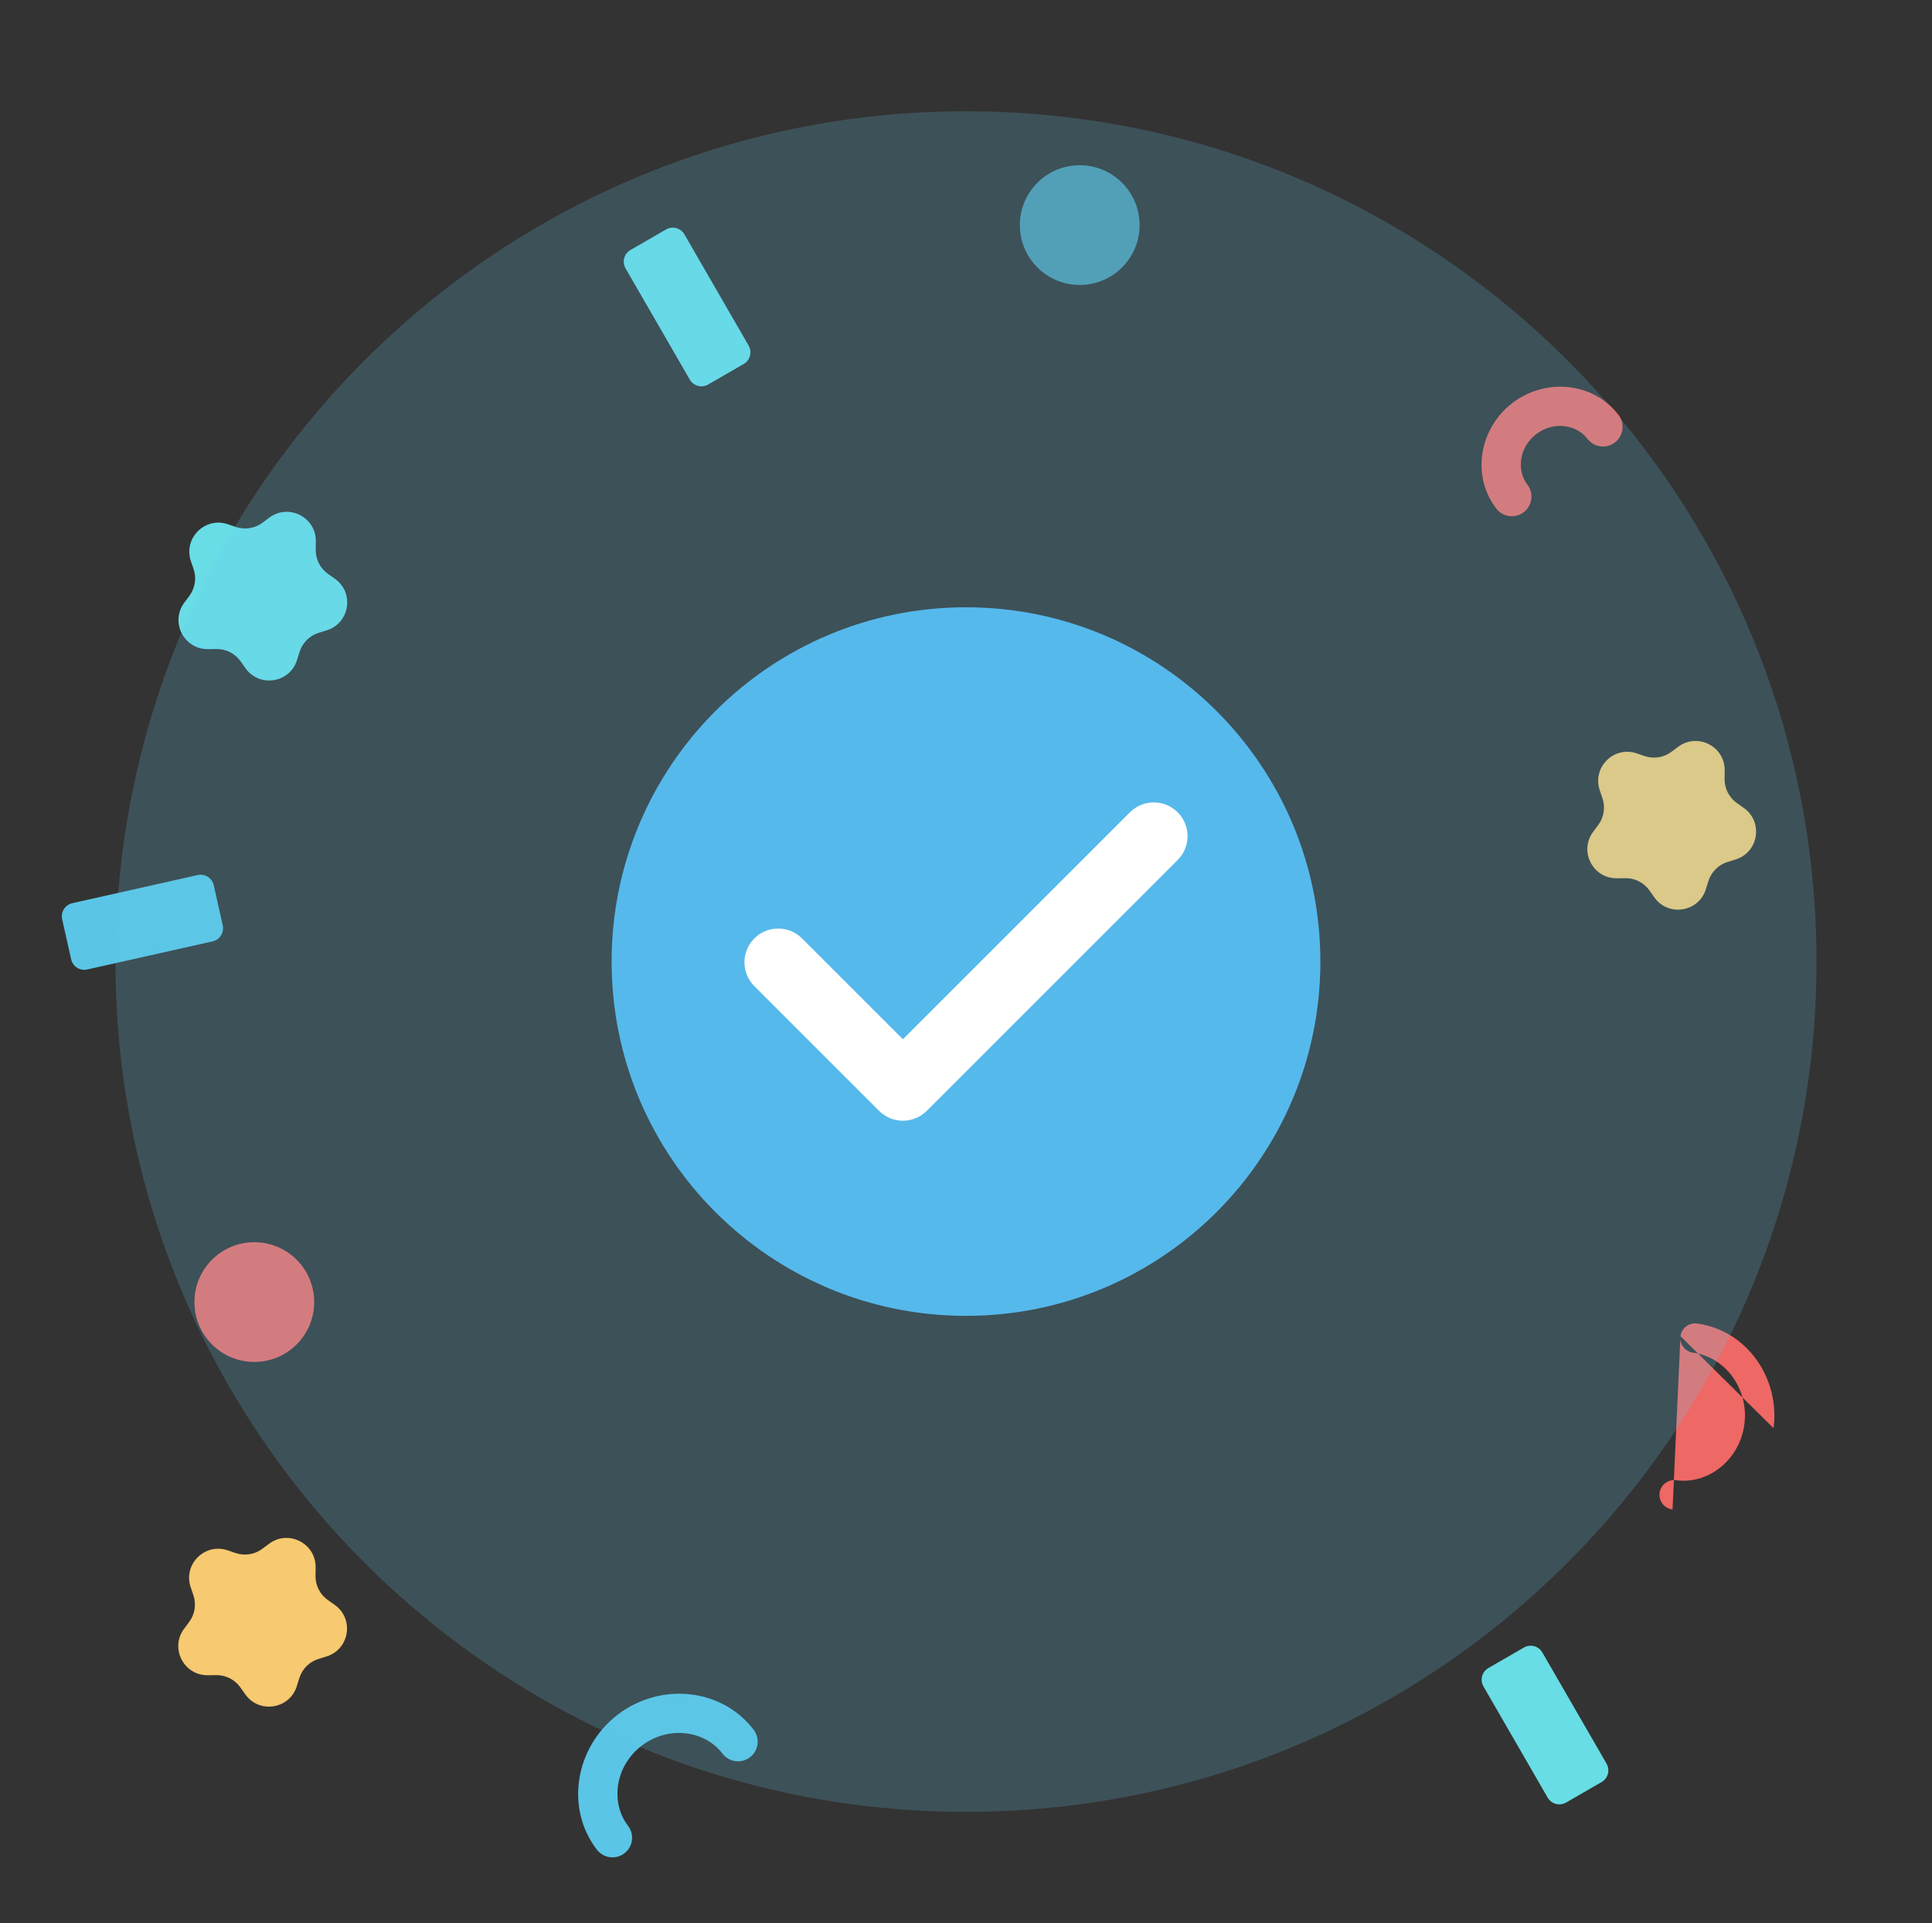 <svg width="231" height="230" viewBox="0 0 231 230" fill="none" xmlns="http://www.w3.org/2000/svg">
<rect x="0" y="0" width="231" height="230" fill="#333333" stroke="none"/>
<mask id="mask0_2929_111820" style="mask-type:luminance" maskUnits="userSpaceOnUse" x="0" y="0" width="231" height="230">
<path d="M230.5 0H0.5V230H230.5V0Z" fill="white"/>
</mask>
<g mask="url(#mask0_2929_111820)">
<path d="M157.872 115C157.872 138.401 138.901 157.372 115.5 157.372C92.099 157.372 73.128 138.401 73.128 115C73.128 91.599 92.099 72.628 115.5 72.628C138.901 72.628 157.872 91.599 157.872 115Z" fill="#52B5EC"/>
<g opacity="0.643">
<path d="M136.258 26.921C136.258 30.876 133.052 34.082 129.097 34.082C125.143 34.082 121.937 30.876 121.937 26.921C121.937 22.967 125.143 19.761 129.097 19.761C133.052 19.761 136.258 22.967 136.258 26.921Z" fill="#5CCBED"/>
</g>
<g opacity="0.959">
<path d="M88.923 43.531L84.671 45.986C83.901 46.431 82.917 46.167 82.472 45.397L74.794 32.097C74.349 31.328 74.613 30.343 75.383 29.899L79.635 27.444C80.405 26.999 81.389 27.263 81.834 28.033L89.512 41.332C89.957 42.102 89.693 43.087 88.923 43.531Z" fill="#6AE4EC"/>
</g>
<g opacity="0.959">
<path d="M27.237 62.694L28.193 63.018C29.278 63.386 30.474 63.197 31.392 62.512L32.201 61.907C34.513 60.182 37.8 61.857 37.763 64.741L37.75 65.751C37.735 66.896 38.285 67.975 39.22 68.637L40.045 69.22C42.4 70.885 41.822 74.528 39.068 75.384L38.103 75.684C37.01 76.024 36.154 76.881 35.814 77.974L35.514 78.939C34.658 81.693 31.015 82.27 29.349 79.915L28.766 79.091C28.105 78.155 27.026 77.606 25.88 77.62L24.87 77.633C21.986 77.67 20.312 74.384 22.037 72.072L22.641 71.262C23.326 70.345 23.516 69.148 23.148 68.064L22.823 67.107C21.897 64.376 24.505 61.768 27.237 62.694Z" fill="#6AE4EC"/>
</g>
<g opacity="0.959">
<path d="M25.558 105.874L26.632 110.665C26.826 111.533 26.281 112.394 25.413 112.588L10.428 115.947C9.561 116.141 8.7 115.596 8.505 114.729L7.431 109.937C7.237 109.07 7.783 108.209 8.65 108.015L23.635 104.655C24.503 104.461 25.363 105.007 25.558 105.874Z" fill="#5CCBED"/>
</g>
<g opacity="0.959">
<path d="M37.567 155.723C37.567 159.678 34.361 162.884 30.407 162.884C26.452 162.884 23.246 159.678 23.246 155.723C23.246 151.769 26.452 148.563 30.407 148.563C34.361 148.563 37.567 151.769 37.567 155.723Z" fill="#F66A67"/>
</g>
<g opacity="0.959">
<path d="M27.212 185.412L28.169 185.737C29.253 186.105 30.449 185.915 31.367 185.23L32.177 184.626C34.489 182.901 37.775 184.575 37.738 187.46L37.725 188.47C37.711 189.615 38.26 190.694 39.195 191.355L40.02 191.938C42.375 193.604 41.798 197.247 39.044 198.103L38.079 198.403C36.985 198.743 36.129 199.599 35.789 200.693L35.489 201.657C34.633 204.412 30.99 204.989 29.325 202.634L28.741 201.809C28.08 200.874 27.001 200.324 25.856 200.339L24.846 200.352C21.962 200.389 20.288 197.102 22.012 194.791L22.617 193.981C23.302 193.063 23.491 191.867 23.123 190.782L22.799 189.826C21.873 187.094 24.48 184.486 27.212 185.412Z" fill="#FFCF72"/>
</g>
<g opacity="0.959">
<path fill-rule="evenodd" clip-rule="evenodd" d="M189.784 52.461C188.474 50.76 185.732 50.347 183.679 51.922L183.678 51.922C181.623 53.499 181.314 56.259 182.623 57.965C183.412 58.993 183.218 60.466 182.19 61.255C181.162 62.043 179.689 61.849 178.901 60.821C175.87 56.871 176.904 51.206 180.822 48.2L182.25 50.061L180.822 48.2C184.738 45.195 190.476 45.66 193.508 49.606C193.513 49.612 193.517 49.618 193.52 49.622C194.293 50.623 194.133 52.064 193.148 52.87C192.145 53.691 190.667 53.543 189.847 52.54C189.827 52.516 189.811 52.495 189.799 52.481C189.793 52.473 189.788 52.466 189.784 52.461Z" fill="#F66A67"/>
</g>
<g opacity="0.959">
<path d="M195.687 90.099L196.644 90.424C197.728 90.792 198.925 90.602 199.842 89.917L200.652 89.313C202.964 87.588 206.25 89.262 206.213 92.147L206.2 93.156C206.186 94.302 206.736 95.381 207.671 96.042L208.495 96.626C210.85 98.291 210.273 101.934 207.519 102.79L206.554 103.09C205.46 103.43 204.604 104.286 204.264 105.38L203.964 106.345C203.108 109.099 199.465 109.676 197.8 107.321L197.217 106.496C196.555 105.561 195.476 105.011 194.331 105.026L193.321 105.039C190.437 105.075 188.762 101.789 190.488 99.478L191.092 98.668C191.777 97.75 191.966 96.554 191.598 95.469L191.274 94.513C190.348 91.781 192.955 89.173 195.687 90.099Z" fill="#FFCF72"/>
</g>
<g opacity="0.959">
<path fill-rule="evenodd" clip-rule="evenodd" d="M200.925 159.804C201.052 158.84 201.935 158.162 202.899 158.289C208.82 159.069 212.847 164.791 212.055 170.805M199.977 180.525C199.967 180.524 199.958 180.522 199.95 180.521L199.949 180.521C198.986 180.398 198.304 179.516 198.428 178.552C198.552 177.588 199.433 176.907 200.397 177.031C200.407 177.032 200.413 177.033 200.419 177.034C200.423 177.034 200.427 177.035 200.431 177.035C204.247 177.538 208.004 174.615 208.566 170.346L208.566 170.346C209.128 166.076 206.256 162.281 202.439 161.778C201.476 161.651 200.798 160.767 200.925 159.804" fill="#F66A67"/>
</g>
<g opacity="0.959">
<path d="M191.499 213.125L187.247 215.58C186.477 216.024 185.493 215.76 185.048 214.991L177.37 201.691C176.925 200.921 177.189 199.937 177.959 199.493L182.211 197.037C182.981 196.593 183.965 196.856 184.41 197.626L192.088 210.926C192.533 211.696 192.269 212.68 191.499 213.125Z" fill="#6AE4EC"/>
</g>
<g opacity="0.959">
<path fill-rule="evenodd" clip-rule="evenodd" d="M86.369 209.707C84.24 206.933 79.892 206.35 76.708 208.793L76.708 208.793C73.525 211.236 72.962 215.587 75.091 218.361C75.879 219.389 75.685 220.861 74.657 221.65C73.629 222.439 72.157 222.245 71.368 221.217C67.517 216.199 68.806 208.942 73.852 205.07C78.896 201.2 86.235 201.832 90.087 206.845L90.1 206.862C90.895 207.885 90.709 209.359 89.686 210.154C88.663 210.948 87.189 210.763 86.394 209.74L86.377 209.718C86.374 209.714 86.371 209.71 86.369 209.707Z" fill="#5CCBED"/>
</g>
<g opacity="0.2">
<path d="M217.192 115C217.192 171.163 171.663 216.692 115.5 216.692C59.337 216.692 13.807 171.163 13.807 115C13.807 58.837 59.337 13.308 115.5 13.308C171.663 13.308 217.192 58.837 217.192 115Z" fill="#66C9EB"/>
</g>
<mask id="mask1_2929_111820" style="mask-type:alpha" maskUnits="userSpaceOnUse" x="68" y="67" width="96" height="96">
<path d="M163.201 114.751C163.201 141.031 141.896 162.336 115.616 162.336C89.336 162.336 68.031 141.031 68.031 114.751C68.031 88.471 89.336 67.166 115.616 67.166C141.896 67.166 163.201 88.471 163.201 114.751Z" fill="#52B5EC"/>
</mask>
<g mask="url(#mask1_2929_111820)">
<path d="M41.248 -5.294C41.248 -5.294 -6.156 94.381 -54.292 94.112C-55.517 94.105 -6.798 144.92 -6.798 144.92C-6.798 144.92 83.723 133.884 78.802 12.378C78.274 -0.639 41.248 -5.294 41.248 -5.294Z" fill="#98FAE7" fill-opacity="0.3"/>
</g>
<path fill-rule="evenodd" clip-rule="evenodd" d="M140.809 97.147C142.385 98.723 142.385 101.278 140.809 102.854L110.81 132.853C110.054 133.61 109.027 134.035 107.957 134.035C106.887 134.035 105.86 133.61 105.104 132.853L90.191 117.94C88.615 116.364 88.615 113.809 90.191 112.233C91.766 110.657 94.321 110.657 95.897 112.233L107.957 124.293L135.102 97.147C136.678 95.571 139.233 95.571 140.809 97.147Z" fill="white"/>
</g>
</svg>
